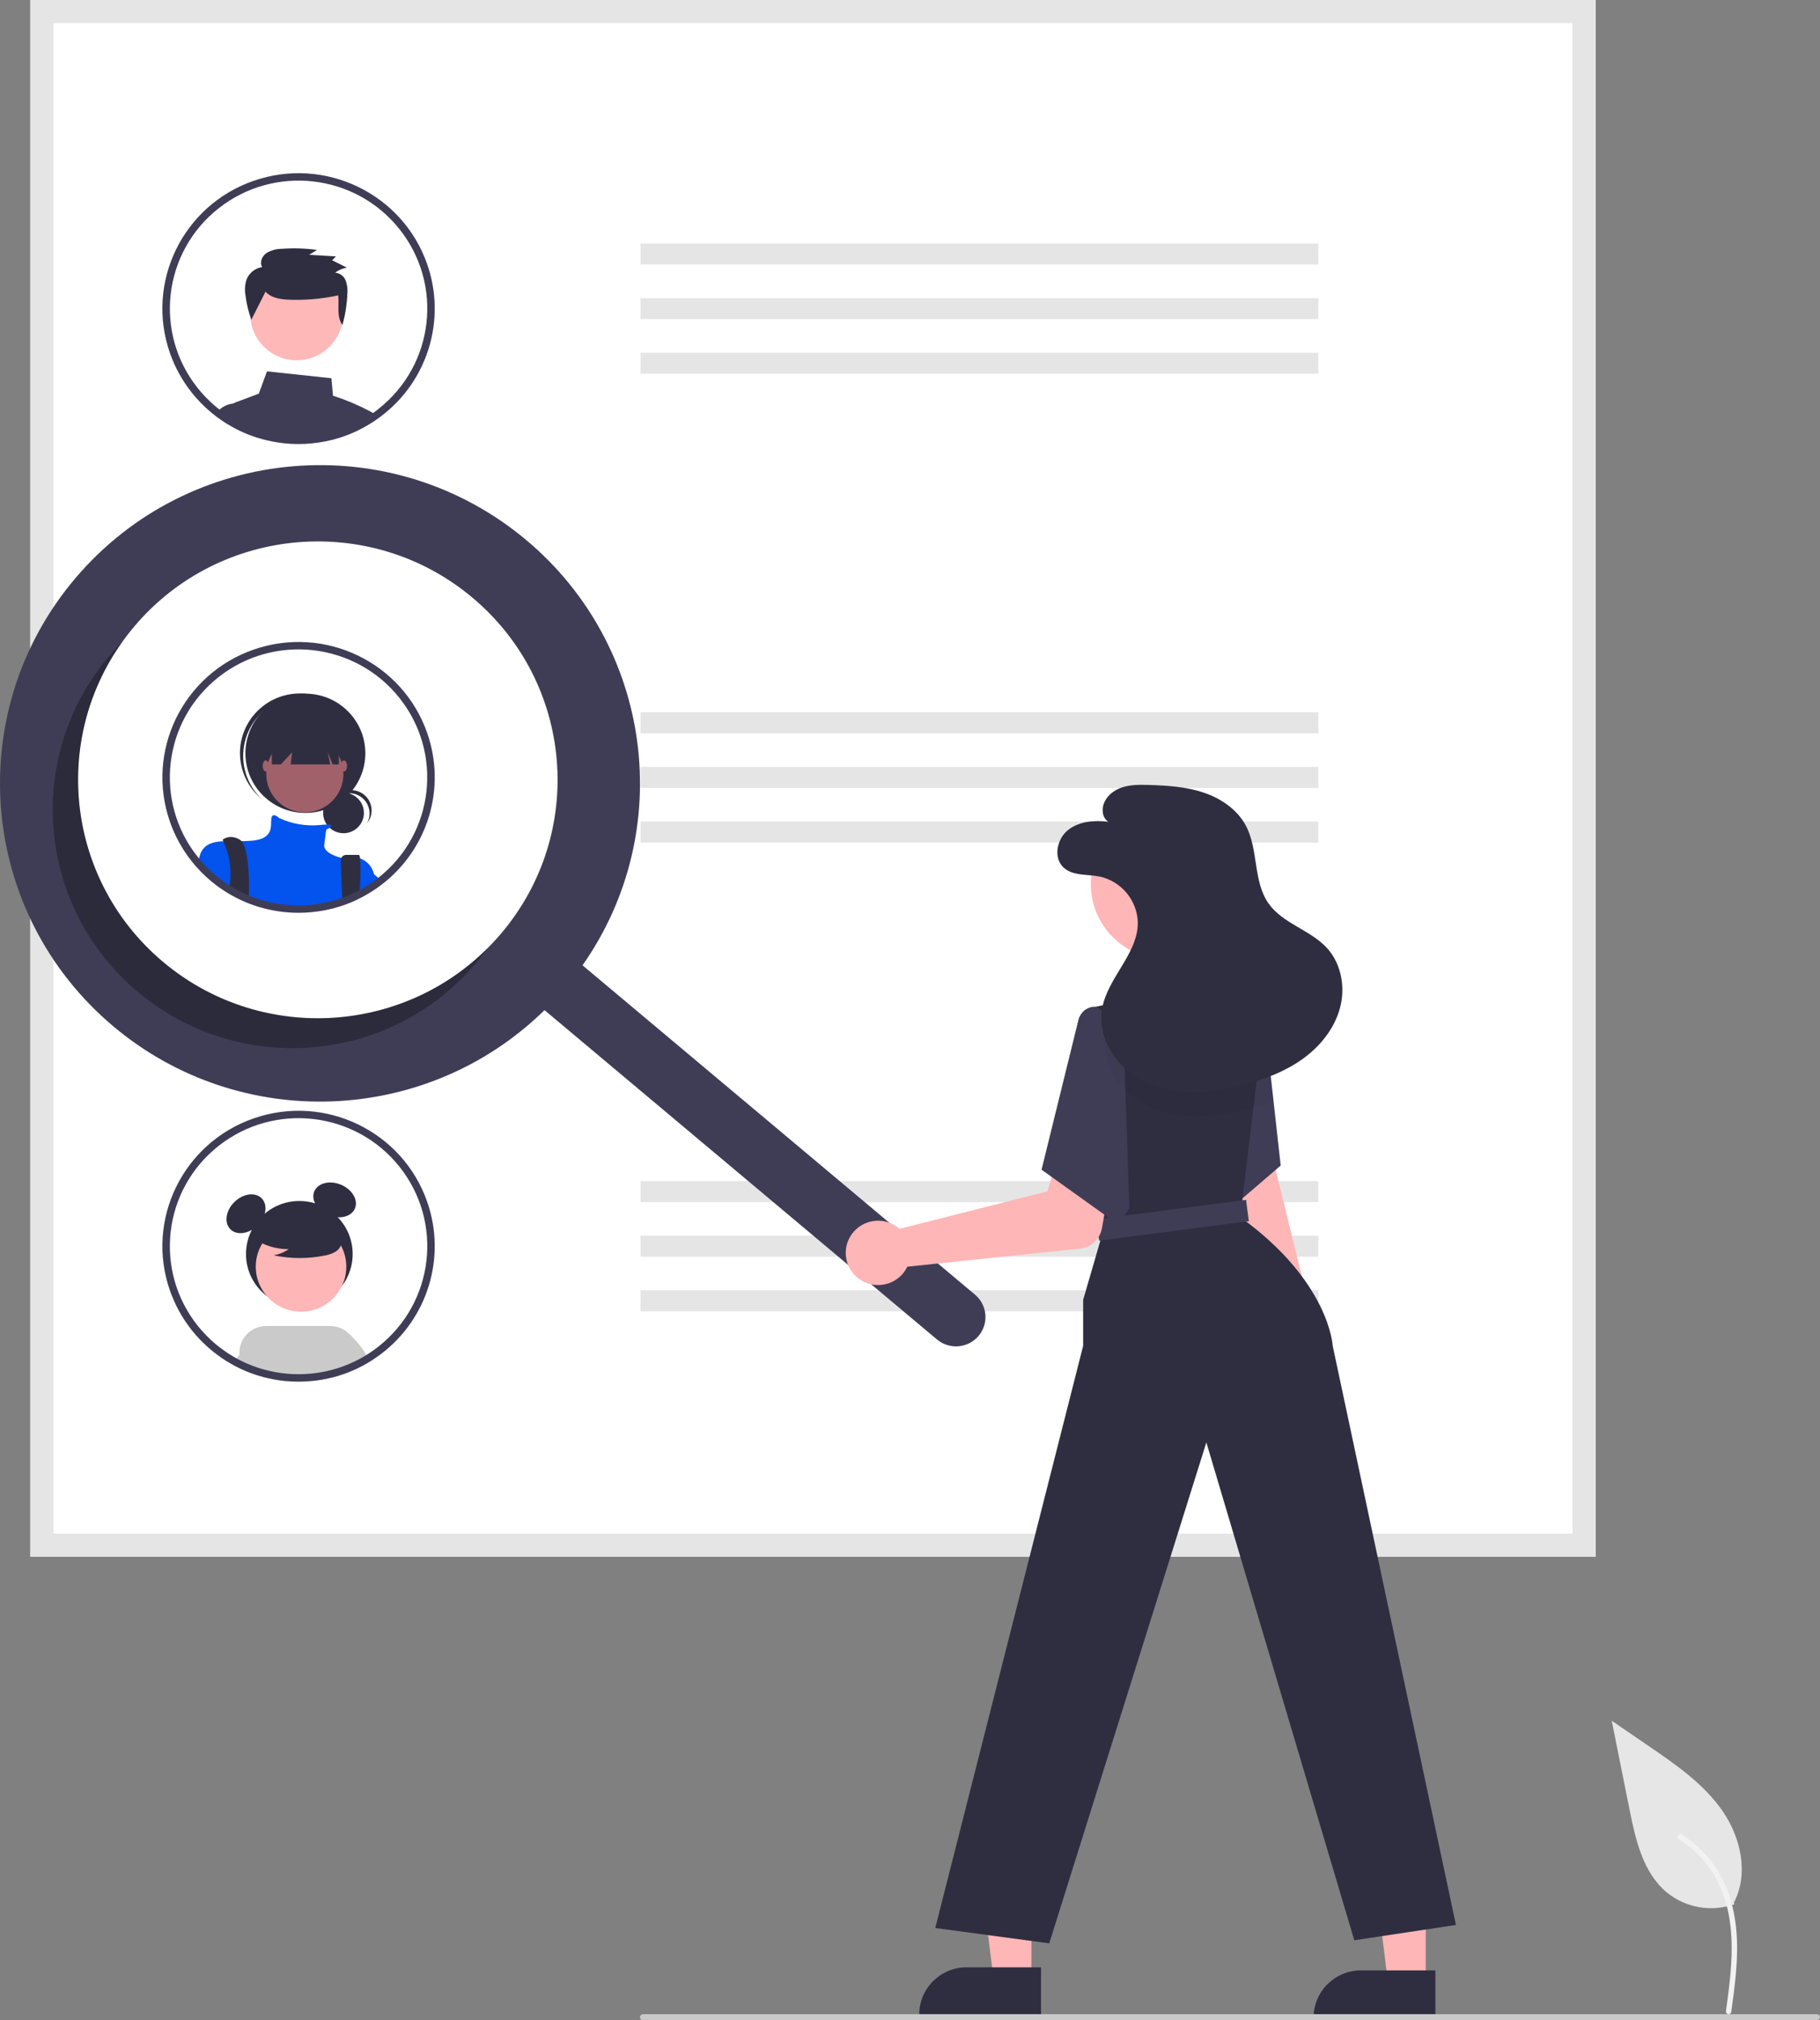 <svg width="246" height="273" viewBox="0 0 246 273" fill="none" xmlns="http://www.w3.org/2000/svg">
<rect x="0" y="0" width="246" height="273" fill="#808080" stroke="none"/>
<path d="M234.427 257.32C231.308 258.409 227.843 257.805 225.286 255.718C222.084 253.047 221.08 248.646 220.264 244.572L217.848 232.52L222.904 235.981C226.539 238.469 230.258 241.04 232.778 244.647C235.297 248.253 236.397 253.176 234.373 257.076" fill="#E6E6E6"/>
<path d="M233.998 271.911C234.51 268.205 235.035 264.45 234.677 260.703C234.356 257.374 233.336 254.124 231.258 251.461C230.154 250.05 228.813 248.841 227.289 247.888C226.894 247.64 226.527 248.265 226.923 248.514C229.555 250.166 231.591 252.608 232.736 255.49C234.002 258.691 234.206 262.181 233.986 265.58C233.852 267.638 233.573 269.679 233.294 271.72C233.249 271.911 233.357 272.105 233.548 272.163C233.74 272.217 233.94 272.105 233.998 271.911Z" fill="#F2F2F2"/>
<path d="M215.67 210.343H4.1V0H215.666V210.343H215.67Z" fill="white"/>
<path d="M215.67 210.343H4.1V0H215.666V210.343H215.67ZM7.227 207.238H212.543V3.109H7.227V207.238Z" fill="#E5E5E5"/>
<path d="M178.19 32.907H86.573V35.743H178.19V32.907Z" fill="#E5E5E5"/>
<path d="M178.19 40.286H86.573V43.122H178.19V40.286Z" fill="#E5E5E5"/>
<path d="M178.19 47.664H86.573V50.5H178.19V47.664Z" fill="#E5E5E5"/>
<path d="M178.19 96.256H86.573V99.092H178.19V96.256Z" fill="#E5E5E5"/>
<path d="M178.19 103.634H86.573V106.47H178.19V103.634Z" fill="#E5E5E5"/>
<path d="M178.19 111.012H86.573V113.848H178.19V111.012Z" fill="#E5E5E5"/>
<path d="M178.19 159.603H86.573V162.439H178.19V159.603Z" fill="#E5E5E5"/>
<path d="M178.19 166.981H86.573V169.818H178.19V166.981Z" fill="#E5E5E5"/>
<path d="M178.19 174.359H86.573V177.196H178.19V174.359Z" fill="#E5E5E5"/>
<path d="M49.892 55.514C48.326 54.694 46.694 54.011 45.011 53.472L44.795 51.112L36.087 50.181L34.979 53.199L31.856 54.367C31.743 54.408 31.639 54.462 31.539 54.532H31.535C31.181 54.768 30.944 55.141 30.873 55.559C30.84 55.766 30.848 55.973 30.898 56.176L31.064 56.851C31.302 56.992 31.547 57.128 31.789 57.257L31.943 57.335C32.301 57.517 32.664 57.691 33.038 57.853C33.113 57.886 33.197 57.919 33.272 57.952C33.28 57.956 33.28 57.956 33.288 57.96C33.463 58.031 33.638 58.101 33.817 58.167C34.404 58.391 35 58.581 35.608 58.739C37.157 59.149 38.752 59.356 40.355 59.356C40.938 59.356 41.517 59.331 42.088 59.273C43.395 59.153 44.682 58.896 45.932 58.503C45.936 58.503 45.94 58.499 45.94 58.499C46.731 58.25 47.502 57.944 48.251 57.588C48.255 57.584 48.26 57.584 48.264 57.58C48.43 57.501 48.593 57.414 48.759 57.331L48.838 57.29C48.972 57.219 49.101 57.153 49.234 57.078C49.563 56.896 49.888 56.706 50.208 56.503C50.296 56.449 50.383 56.395 50.471 56.337C50.596 56.255 50.721 56.172 50.846 56.081C50.546 55.878 50.225 55.691 49.892 55.514Z" fill="#3F3D56"/>
<path d="M33.55 56.972L33.005 54.525H31.581C31.568 54.525 31.552 54.525 31.539 54.529H31.535C31.023 54.571 30.531 54.741 30.102 55.022C29.811 55.209 29.553 55.436 29.336 55.705C29.761 56.024 30.198 56.318 30.652 56.604L30.673 56.612C30.802 56.691 30.935 56.77 31.064 56.844C31.302 56.985 31.547 57.121 31.789 57.25L31.943 57.328C32.301 57.511 32.663 57.684 33.038 57.846C33.113 57.879 33.197 57.912 33.272 57.945C33.28 57.95 33.28 57.95 33.288 57.954C33.463 58.024 33.638 58.094 33.817 58.161L33.55 56.972Z" fill="#3F3D56"/>
<path d="M40.101 48.687C43.565 48.687 46.373 45.895 46.373 42.451C46.373 39.008 43.565 36.216 40.101 36.216C36.637 36.216 33.83 39.008 33.83 42.451C33.83 45.895 36.637 48.687 40.101 48.687Z" fill="#FFB8B8"/>
<path d="M35.891 39.412C36.541 40.173 37.64 40.393 38.652 40.48C41.022 40.608 43.4 40.418 45.715 39.908C45.856 41.291 45.465 42.782 46.285 43.92C46.669 42.542 46.894 41.126 46.952 39.697C47.014 39.084 46.931 38.468 46.714 37.888C46.477 37.296 45.927 36.894 45.29 36.845C45.757 36.493 46.306 36.261 46.885 36.166L44.895 35.172L45.407 34.65L41.8 34.431L42.846 33.772C41.276 33.557 39.685 33.507 38.102 33.623C37.361 33.623 36.636 33.822 36.003 34.203C35.408 34.625 35.062 35.466 35.433 36.087C34.492 36.24 33.696 36.865 33.334 37.743C33.109 38.426 33.051 39.159 33.176 39.867C33.313 41.006 33.58 42.128 33.971 43.208L35.891 39.412Z" fill="#2F2E41"/>
<path d="M57.738 35.691C54.398 26.147 43.908 21.104 34.305 24.425C24.701 27.745 19.633 38.175 22.973 47.718C23.652 49.656 24.651 51.461 25.93 53.068C26.096 53.275 26.267 53.482 26.442 53.68C26.455 53.693 26.467 53.705 26.48 53.722C26.909 54.215 27.367 54.682 27.85 55.13C27.975 55.245 28.108 55.361 28.241 55.473C28.491 55.697 28.749 55.908 29.016 56.115C29.12 56.198 29.224 56.281 29.332 56.359C29.757 56.678 30.194 56.972 30.648 57.258L30.669 57.266C30.798 57.345 30.931 57.423 31.061 57.498C31.298 57.639 31.544 57.775 31.785 57.904L31.939 57.982C32.297 58.164 32.66 58.338 33.035 58.5C33.109 58.533 33.193 58.566 33.268 58.599C33.276 58.603 33.276 58.603 33.284 58.608C33.459 58.678 33.634 58.748 33.813 58.815C34.4 59.038 34.996 59.228 35.604 59.386C37.153 59.796 38.748 60.003 40.351 60.003C40.934 60.003 41.513 59.978 42.084 59.92C43.391 59.8 44.678 59.543 45.928 59.15C45.932 59.15 45.936 59.146 45.936 59.146C46.727 58.897 47.498 58.591 48.247 58.235C48.251 58.231 48.255 58.231 48.26 58.227C48.426 58.148 48.589 58.061 48.755 57.978L48.834 57.937C48.968 57.866 49.097 57.8 49.23 57.726C49.559 57.543 49.884 57.353 50.205 57.15C50.292 57.096 50.379 57.042 50.467 56.984C50.592 56.902 50.717 56.819 50.842 56.728C51.004 56.616 51.166 56.5 51.325 56.384C51.375 56.347 51.429 56.314 51.475 56.272C57.834 51.486 60.357 43.176 57.738 35.691ZM50.879 55.481C50.771 55.568 50.658 55.647 50.546 55.726C50.438 55.809 50.329 55.887 50.217 55.958C50.121 56.028 50.025 56.094 49.925 56.156L49.896 56.177C49.825 56.227 49.751 56.272 49.68 56.318C49.405 56.488 49.13 56.653 48.847 56.81L48.759 56.86C48.635 56.931 48.51 56.997 48.385 57.059C48.368 57.067 48.347 57.075 48.331 57.084L48.31 57.092C48.151 57.175 47.989 57.254 47.827 57.328C47.202 57.626 46.561 57.887 45.903 58.102C45.815 58.131 45.732 58.16 45.644 58.189C44.462 58.562 43.242 58.81 42.005 58.926C41.463 58.976 40.914 59.001 40.364 59.001C38.848 59.005 37.336 58.806 35.875 58.417C35.125 58.222 34.388 57.974 33.672 57.676C33.634 57.659 33.597 57.647 33.559 57.63C33.522 57.614 33.484 57.601 33.447 57.585C33.405 57.568 33.372 57.552 33.33 57.531C33.018 57.394 32.714 57.249 32.41 57.092L32.264 57.018C31.898 56.827 31.535 56.624 31.185 56.405C31.081 56.343 30.977 56.276 30.877 56.206C30.852 56.19 30.827 56.173 30.802 56.156C30.569 56.003 30.332 55.842 30.107 55.672C29.953 55.556 29.794 55.44 29.645 55.324C29.391 55.134 29.145 54.931 28.907 54.72C28.783 54.616 28.658 54.5 28.541 54.393C28.075 53.962 27.629 53.507 27.213 53.026C27.075 52.869 26.938 52.712 26.809 52.546C26.779 52.513 26.75 52.48 26.725 52.443C20.758 44.957 22.024 34.076 29.553 28.147C37.082 22.218 48.026 23.472 53.99 30.958C59.958 38.444 58.692 49.325 51.162 55.254C51.066 55.337 50.975 55.407 50.879 55.481Z" fill="#3F3D56"/>
<path d="M57.738 99.037C54.398 89.494 43.907 84.451 34.309 87.771C24.709 91.092 19.637 101.521 22.977 111.065C23.656 113.003 24.655 114.808 25.934 116.414C26.1 116.621 26.271 116.828 26.446 117.027C26.459 117.04 26.471 117.052 26.483 117.069C26.912 117.561 27.37 118.029 27.854 118.476C27.979 118.592 28.112 118.708 28.245 118.82C28.495 119.043 28.753 119.259 29.02 119.462C29.54 119.872 30.086 120.252 30.652 120.6L30.673 120.609C31.039 120.836 31.414 121.043 31.793 121.246L31.947 121.325C32.305 121.507 32.668 121.681 33.042 121.842C33.117 121.875 33.201 121.909 33.276 121.942C33.284 121.946 33.284 121.946 33.292 121.95C34.046 122.261 34.821 122.521 35.612 122.728C37.161 123.138 38.756 123.345 40.359 123.345C40.942 123.345 41.521 123.32 42.092 123.262C43.4 123.142 44.686 122.886 45.936 122.492C45.94 122.492 45.944 122.488 45.944 122.488C46.735 122.24 47.506 121.933 48.255 121.577C48.259 121.573 48.264 121.573 48.268 121.569C48.434 121.49 48.597 121.403 48.763 121.321L48.842 121.279C48.976 121.209 49.105 121.143 49.238 121.068C49.567 120.886 49.892 120.695 50.212 120.493C50.3 120.439 50.387 120.385 50.475 120.327C50.766 120.137 51.054 119.934 51.329 119.727C51.379 119.689 51.433 119.656 51.483 119.615C57.833 114.833 60.357 106.523 57.738 99.037Z" fill="white"/>
<path d="M46.431 112.592C47.954 112.592 49.188 111.365 49.188 109.851C49.188 108.338 47.954 107.11 46.431 107.11C44.908 107.11 43.674 108.338 43.674 109.851C43.674 111.365 44.908 112.592 46.431 112.592Z" fill="#2F2E41"/>
<path d="M47.197 107.185C48.722 107.185 49.954 108.415 49.954 109.926C49.954 110.381 49.842 110.828 49.625 111.226C50.575 110.042 50.383 108.319 49.192 107.371C48.001 106.427 46.269 106.618 45.315 107.802C45.211 107.93 45.119 108.067 45.04 108.212C45.565 107.566 46.36 107.185 47.197 107.185Z" fill="#2F2E41"/>
<path d="M41.276 109.849C45.752 109.849 49.38 106.241 49.38 101.792C49.38 97.342 45.752 93.734 41.276 93.734C36.8 93.734 33.172 97.342 33.172 101.792C33.172 106.241 36.8 109.849 41.276 109.849Z" fill="#2F2E41"/>
<path d="M34.917 96.793C37.819 93.547 42.787 93.174 46.144 95.948C46.077 95.886 46.011 95.824 45.944 95.762C42.612 92.793 37.49 93.075 34.504 96.387C31.518 99.7 31.802 104.792 35.133 107.761C35.15 107.773 35.162 107.79 35.179 107.802C35.25 107.864 35.316 107.922 35.387 107.98C32.222 104.987 32.014 100.039 34.917 96.793Z" fill="#2F2E41"/>
<path d="M41.205 109.777C44.087 109.777 46.423 107.454 46.423 104.589C46.423 101.724 44.087 99.401 41.205 99.401C38.323 99.401 35.987 101.724 35.987 104.589C35.987 107.454 38.323 109.777 41.205 109.777Z" fill="#A0616A"/>
<path d="M50.546 118.108V119.847C50.225 120.05 49.9 120.24 49.571 120.423C49.438 120.493 49.309 120.563 49.176 120.634L49.096 120.675C48.93 120.758 48.767 120.841 48.601 120.924C48.597 120.928 48.593 120.928 48.589 120.932C47.839 121.288 47.068 121.59 46.277 121.843C46.273 121.843 46.269 121.847 46.269 121.847C45.02 122.24 43.728 122.497 42.425 122.617C41.855 122.671 41.276 122.7 40.693 122.7C39.089 122.7 37.494 122.493 35.945 122.083C35.154 121.876 34.379 121.615 33.626 121.305C33.617 121.3 33.617 121.3 33.609 121.296C33.534 121.263 33.451 121.23 33.376 121.197C33.001 121.035 32.639 120.862 32.281 120.679L32.126 120.601C31.747 120.402 31.373 120.191 31.006 119.963L30.985 119.955C30.419 119.607 29.878 119.226 29.353 118.816C29.086 118.613 28.828 118.398 28.578 118.174C28.445 118.063 28.316 117.943 28.187 117.831C27.704 117.388 27.246 116.92 26.817 116.423C26.875 116.079 26.958 115.744 27.067 115.413L27.071 115.409C27.092 115.351 27.112 115.297 27.142 115.243C27.158 115.197 27.179 115.148 27.204 115.106C27.795 114.005 28.866 113.732 30.194 113.674C30.944 113.641 31.772 113.678 32.647 113.666C33.109 113.661 33.588 113.645 34.067 113.603C37.09 113.33 36.541 111.558 36.678 110.602C36.816 109.674 37.653 110.477 37.711 110.531L37.715 110.535C39.427 111.33 41.317 111.662 43.2 111.492C43.525 111.45 43.845 111.43 44.17 111.421C45.024 111.413 44.836 111.653 44.545 111.856C44.403 111.951 44.253 112.034 44.099 112.105C44.099 112.105 43.962 112.924 43.824 114.154C43.691 115.33 45.956 115.881 46.148 115.926C46.152 115.93 46.156 115.93 46.161 115.93C46.989 115.715 47.86 115.74 48.676 115.997H48.68C49.613 116.332 50.321 117.131 50.546 118.108Z" fill="#0353EF"/>
<path d="M33.655 120.22C33.655 120.464 33.646 120.696 33.638 120.915C33.634 121.048 33.63 121.176 33.621 121.296C33.613 121.292 33.613 121.292 33.605 121.288C33.53 121.255 33.447 121.222 33.371 121.189C32.997 121.027 32.634 120.853 32.276 120.671L32.122 120.592C31.743 120.394 31.368 120.183 31.002 119.955C31.01 119.839 31.027 119.723 31.044 119.611C31.081 119.359 31.11 119.102 31.131 118.849C31.26 117.073 30.935 115.293 30.19 113.674V113.67C30.123 113.537 30.086 113.467 30.086 113.467C30.086 113.467 31.048 112.647 32.418 113.467C32.505 113.517 32.584 113.583 32.647 113.666C33.467 114.634 33.692 117.893 33.655 120.22Z" fill="#2F2E41"/>
<path d="M48.655 119.772C48.643 120.14 48.622 120.525 48.601 120.914V120.919C48.597 120.923 48.593 120.923 48.589 120.927C47.839 121.283 47.069 121.585 46.277 121.838C46.273 121.838 46.269 121.842 46.269 121.842L46.231 120.919L46.227 120.799L46.052 116.306C46.032 115.892 46.356 115.536 46.777 115.52C46.789 115.52 46.798 115.52 46.81 115.52H48.484C48.568 115.52 48.626 115.685 48.668 115.987V115.992C48.747 117.246 48.743 118.513 48.655 119.772Z" fill="#2F2E41"/>
<path d="M36.745 98.106V103.293H37.953L39.489 101.654L39.285 103.293H44.628L44.299 101.654L44.961 103.293H45.807V98.106H36.745Z" fill="#2F2E41"/>
<path d="M35.92 104.247C36.148 104.247 36.333 103.911 36.333 103.497C36.333 103.084 36.148 102.748 35.92 102.748C35.693 102.748 35.508 103.084 35.508 103.497C35.508 103.911 35.693 104.247 35.92 104.247Z" fill="#A0616A"/>
<path d="M46.494 104.247C46.721 104.247 46.906 103.911 46.906 103.497C46.906 103.084 46.721 102.748 46.494 102.748C46.266 102.748 46.081 103.084 46.081 103.497C46.081 103.911 46.266 104.247 46.494 104.247Z" fill="#A0616A"/>
<path d="M51.666 119.081C51.387 119.288 51.1 119.491 50.812 119.681C50.725 119.739 50.637 119.797 50.55 119.847C50.229 120.05 49.904 120.24 49.575 120.422C49.442 120.493 49.313 120.563 49.18 120.633V117.015C49.18 117.015 49.709 117.437 50.55 118.137C50.654 118.224 50.767 118.319 50.879 118.414C51.12 118.617 51.383 118.841 51.666 119.081Z" fill="#0353EF"/>
<path d="M57.738 99.037C54.398 89.494 43.907 84.451 34.309 87.771C24.709 91.092 19.637 101.521 22.977 111.065C23.656 113.003 24.655 114.808 25.934 116.414C26.1 116.621 26.271 116.828 26.446 117.027C26.459 117.04 26.471 117.052 26.483 117.069C26.912 117.561 27.37 118.029 27.854 118.476C27.979 118.592 28.112 118.708 28.245 118.82C28.495 119.043 28.753 119.259 29.02 119.462C29.54 119.872 30.086 120.252 30.652 120.6L30.673 120.609C31.039 120.836 31.414 121.043 31.793 121.246L31.947 121.325C32.305 121.507 32.668 121.681 33.042 121.842C33.117 121.875 33.201 121.909 33.276 121.942C33.284 121.946 33.284 121.946 33.292 121.95C34.046 122.261 34.821 122.521 35.612 122.728C37.161 123.138 38.756 123.345 40.359 123.345C40.942 123.345 41.521 123.32 42.092 123.262C43.4 123.142 44.686 122.886 45.936 122.492C45.94 122.492 45.944 122.488 45.944 122.488C46.735 122.24 47.506 121.933 48.255 121.577C48.259 121.573 48.264 121.573 48.268 121.569C48.434 121.49 48.597 121.403 48.763 121.321L48.842 121.279C48.976 121.209 49.105 121.143 49.238 121.068C49.567 120.886 49.892 120.695 50.212 120.493C50.3 120.439 50.387 120.385 50.475 120.327C50.766 120.137 51.054 119.934 51.329 119.727C51.379 119.689 51.433 119.656 51.483 119.615C57.833 114.833 60.357 106.523 57.738 99.037ZM50.879 118.828C50.77 118.915 50.658 118.994 50.546 119.072C50.437 119.155 50.329 119.234 50.217 119.304C50.121 119.375 50.025 119.441 49.925 119.503C49.842 119.557 49.759 119.611 49.675 119.665C49.4 119.834 49.126 120 48.842 120.157L48.755 120.207C48.63 120.277 48.505 120.344 48.38 120.406C48.364 120.414 48.343 120.422 48.326 120.43L48.305 120.439C48.147 120.522 47.984 120.6 47.822 120.675C47.197 120.973 46.556 121.234 45.898 121.449C45.811 121.478 45.727 121.507 45.64 121.536C44.457 121.909 43.237 122.157 42 122.273C41.459 122.323 40.909 122.347 40.359 122.347C38.843 122.352 37.332 122.153 35.87 121.764C35.12 121.569 34.383 121.321 33.667 121.023C33.592 120.994 33.517 120.96 33.442 120.931C33.405 120.915 33.367 120.898 33.326 120.878C33.013 120.741 32.709 120.596 32.405 120.439L32.26 120.364C31.893 120.174 31.531 119.971 31.181 119.751C31.052 119.673 30.923 119.59 30.798 119.503C30.402 119.242 30.015 118.965 29.64 118.671C29.386 118.48 29.14 118.277 28.903 118.066C28.778 117.963 28.653 117.847 28.537 117.739C28.07 117.309 27.625 116.853 27.208 116.373C27.071 116.216 26.933 116.058 26.804 115.893C26.775 115.86 26.746 115.826 26.721 115.789C20.753 108.303 22.019 97.422 29.549 91.493C37.078 85.56 48.022 86.819 53.986 94.305C59.949 101.791 58.687 112.671 51.158 118.6C51.066 118.683 50.975 118.754 50.879 118.828Z" fill="#3F3D56"/>
<path d="M40.459 176.623C44.441 176.623 47.668 173.414 47.668 169.456C47.668 165.498 44.441 162.289 40.459 162.289C36.478 162.289 33.251 165.498 33.251 169.456C33.251 173.414 36.478 176.623 40.459 176.623Z" fill="#2F2E41"/>
<path d="M34.83 165.586C35.994 164.428 36.23 162.786 35.357 161.918C34.484 161.05 32.832 161.284 31.667 162.442C30.503 163.6 30.267 165.242 31.14 166.11C32.014 166.979 33.665 166.744 34.83 165.586Z" fill="#2F2E41"/>
<path d="M47.971 163.309C48.456 162.179 47.622 160.743 46.108 160.1C44.593 159.457 42.972 159.851 42.487 160.98C42.002 162.109 42.836 163.546 44.351 164.189C45.865 164.832 47.486 164.438 47.971 163.309Z" fill="#2F2E41"/>
<path d="M49.084 183.361L48.234 182.032C47.481 180.359 45.511 179.614 43.828 180.359C42.158 181.105 41.401 183.051 42.138 184.719L42.379 185.58L42.654 186.557C43.766 186.417 44.865 186.181 45.936 185.845C45.94 185.845 45.94 185.845 45.944 185.841C46.735 185.593 47.506 185.286 48.255 184.93C48.259 184.926 48.264 184.926 48.268 184.922C48.434 184.843 48.597 184.76 48.763 184.678C48.792 184.665 48.817 184.653 48.842 184.636C48.976 184.57 49.109 184.5 49.238 184.429C49.371 184.359 49.5 184.284 49.625 184.206L49.084 183.361Z" fill="#CACACA"/>
<path d="M40.688 177.249C44.067 177.249 46.806 174.526 46.806 171.167C46.806 167.808 44.067 165.085 40.688 165.085C37.31 165.085 34.571 167.808 34.571 171.167C34.571 174.526 37.31 177.249 40.688 177.249Z" fill="#FFB6B6"/>
<path d="M49.526 183.099C48.851 181.982 48.014 180.971 47.039 180.102C46.373 179.51 45.511 179.183 44.616 179.183H35.995C33.988 179.183 32.36 180.797 32.36 182.793C32.36 182.872 32.364 182.946 32.368 183.025C32.389 183.302 32.439 183.58 32.518 183.845C32.58 184.039 32.655 184.226 32.747 184.408L33.172 185.252C33.205 185.265 33.238 185.281 33.272 185.294C33.28 185.298 33.284 185.298 33.288 185.302C33.463 185.372 33.638 185.443 33.817 185.509C34.404 185.733 35 185.923 35.608 186.08C36.587 186.341 37.582 186.519 38.59 186.615C39.177 186.668 39.764 186.697 40.355 186.697C40.943 186.697 41.517 186.668 42.092 186.615C42.279 186.598 42.467 186.577 42.654 186.557C43.766 186.416 44.865 186.18 45.936 185.844C45.94 185.844 45.94 185.844 45.944 185.84C46.735 185.592 47.506 185.286 48.255 184.929C48.26 184.925 48.264 184.925 48.268 184.921C48.434 184.843 48.597 184.76 48.763 184.677C48.793 184.664 48.818 184.652 48.843 184.635C48.976 184.569 49.109 184.499 49.238 184.428C49.371 184.358 49.501 184.284 49.626 184.205C49.759 184.135 49.884 184.056 50.013 183.977C49.855 183.667 49.692 183.377 49.526 183.099Z" fill="#CACACA"/>
<path d="M37.557 180.292C35.895 179.518 33.921 180.226 33.134 181.874L32.368 183.025L32.002 183.576L31.444 184.412C31.56 184.474 31.672 184.536 31.789 184.598L31.943 184.677C32.301 184.859 32.664 185.033 33.038 185.194C33.08 185.215 33.126 185.232 33.172 185.252C33.205 185.265 33.238 185.281 33.272 185.294C33.28 185.298 33.284 185.298 33.288 185.302C33.463 185.372 33.638 185.443 33.817 185.509C34.404 185.733 35 185.923 35.608 186.08C36.587 186.341 37.582 186.519 38.59 186.615L38.881 185.633L39.164 184.698C39.943 183.041 39.223 181.071 37.557 180.292Z" fill="#CACACA"/>
<path d="M34.259 167.341C35.658 168.297 37.315 168.811 39.014 168.802C38.411 169.221 37.719 169.502 36.995 169.631C39.252 170.111 41.588 170.123 43.849 169.668C44.353 169.589 44.836 169.424 45.286 169.179C45.736 168.931 46.056 168.5 46.173 168.003C46.323 167.15 45.653 166.372 44.957 165.85C42.8 164.252 40.035 163.706 37.428 164.356C36.57 164.525 35.787 164.964 35.196 165.61C34.608 166.281 34.533 167.254 35.008 168.008L34.259 167.341Z" fill="#2F2E41"/>
<path d="M57.738 162.386C54.398 152.842 43.908 147.795 34.309 151.12C24.71 154.44 19.633 164.87 22.977 174.413C23.656 176.351 24.656 178.16 25.938 179.767C26.101 179.974 26.276 180.181 26.45 180.38C26.459 180.396 26.471 180.409 26.484 180.421C26.917 180.914 27.375 181.382 27.858 181.825C27.983 181.94 28.112 182.061 28.245 182.172C28.495 182.396 28.753 182.607 29.024 182.81C29.128 182.893 29.232 182.976 29.341 183.054C29.761 183.373 30.203 183.667 30.652 183.953C30.661 183.953 30.669 183.957 30.673 183.961C30.802 184.04 30.936 184.118 31.069 184.193C31.194 184.267 31.323 184.342 31.448 184.412C31.564 184.474 31.677 184.536 31.793 184.599L31.948 184.677C32.306 184.859 32.668 185.033 33.043 185.195C33.084 185.216 33.13 185.232 33.176 185.253C33.209 185.265 33.243 185.282 33.276 185.294C33.284 185.298 33.288 185.298 33.293 185.302C33.468 185.373 33.642 185.443 33.822 185.509C34.409 185.733 35.004 185.924 35.612 186.081C36.591 186.342 37.586 186.52 38.594 186.615C39.181 186.669 39.768 186.698 40.36 186.698C40.947 186.698 41.522 186.669 42.096 186.615C42.284 186.598 42.471 186.578 42.658 186.557C43.77 186.416 44.87 186.18 45.94 185.845C45.944 185.845 45.944 185.845 45.948 185.841C46.74 185.592 47.51 185.286 48.26 184.93C48.264 184.926 48.268 184.926 48.272 184.922C48.439 184.843 48.601 184.76 48.768 184.677C48.797 184.665 48.822 184.652 48.847 184.636C48.98 184.57 49.113 184.499 49.242 184.429C49.376 184.358 49.505 184.284 49.63 184.205C49.763 184.135 49.888 184.056 50.017 183.978C50.084 183.936 50.15 183.895 50.217 183.853C50.309 183.799 50.392 183.746 50.483 183.684C50.608 183.605 50.733 183.518 50.854 183.431C51.017 183.319 51.179 183.203 51.337 183.083C51.391 183.05 51.441 183.013 51.491 182.971C57.834 178.177 60.353 169.871 57.738 162.386ZM50.879 182.172C50.771 182.259 50.658 182.342 50.546 182.417C50.434 182.499 50.325 182.578 50.213 182.653C50.117 182.719 50.021 182.785 49.921 182.847C49.913 182.855 49.9 182.864 49.892 182.868C49.821 182.918 49.746 182.963 49.676 183.009C49.626 183.038 49.576 183.071 49.526 183.1C49.38 183.191 49.234 183.278 49.084 183.361C49.005 183.41 48.922 183.456 48.843 183.501C48.813 183.518 48.784 183.535 48.755 183.551C48.626 183.621 48.501 183.684 48.376 183.75C48.36 183.762 48.339 183.766 48.326 183.779C48.318 183.779 48.31 183.783 48.306 183.787C48.147 183.87 47.985 183.949 47.822 184.023C47.198 184.321 46.552 184.582 45.894 184.797C45.811 184.826 45.724 184.859 45.64 184.884C44.578 185.22 43.487 185.452 42.379 185.58C42.255 185.596 42.125 185.609 41.996 185.621C41.455 185.671 40.909 185.696 40.355 185.696C39.864 185.696 39.369 185.675 38.881 185.634C37.861 185.551 36.853 185.373 35.866 185.112C35.117 184.917 34.38 184.669 33.663 184.367C33.626 184.35 33.588 184.338 33.551 184.321C33.509 184.305 33.476 184.292 33.438 184.276C33.397 184.259 33.363 184.243 33.322 184.222C33.051 184.106 32.78 183.978 32.518 183.845C32.481 183.824 32.443 183.808 32.406 183.787L32.26 183.713C32.172 183.667 32.085 183.621 32.002 183.576C31.723 183.427 31.448 183.265 31.181 183.1C31.081 183.038 30.973 182.971 30.873 182.905L30.798 182.855C30.565 182.698 30.332 182.541 30.103 182.371C29.949 182.255 29.79 182.143 29.64 182.023C29.386 181.833 29.141 181.63 28.903 181.419C28.778 181.315 28.653 181.199 28.537 181.092C28.066 180.661 27.625 180.206 27.208 179.725C27.071 179.568 26.933 179.411 26.804 179.245C26.775 179.212 26.75 179.179 26.721 179.142C20.753 171.656 22.02 160.775 29.549 154.842C37.078 148.909 48.022 150.167 53.99 157.653C59.958 165.139 58.692 176.02 51.162 181.953C51.071 182.027 50.975 182.102 50.879 182.172Z" fill="#3F3D56"/>
<path d="M71.147 72.99C52.89 57.675 25.601 59.973 10.196 78.124C-5.208 96.275 -2.897 123.407 15.36 138.722C32.439 153.048 57.679 152.083 73.6 136.499L126.655 181.008C128.342 182.416 130.857 182.196 132.269 180.519C133.676 178.851 133.468 176.367 131.798 174.955L131.794 174.951L78.739 130.442C91.511 112.216 88.221 87.316 71.147 72.99ZM67.724 126.156C56.184 139.757 35.737 141.476 22.061 130.003C8.385 118.53 6.652 98.201 18.192 84.604C29.732 71.007 50.179 69.284 63.855 80.757C77.535 92.23 79.268 112.555 67.724 126.156Z" fill="#3F3D56"/>
<path opacity="0.3" d="M22.061 130.004C9.172 119.189 6.777 100.35 16.564 86.691C15.943 87.312 15.344 87.963 14.765 88.641C3.225 102.243 4.953 122.568 18.634 134.041C32.314 145.514 52.757 143.795 64.297 130.194C64.876 129.515 65.417 128.82 65.925 128.103C54.031 139.99 34.95 140.814 22.061 130.004Z" fill="black"/>
<path d="M178.103 182.672C179.669 180.771 179.39 177.968 177.478 176.411C177.274 176.246 177.058 176.097 176.825 175.968L167.155 136.614L160.1 138.854L170.545 177.939C169.478 180.171 170.432 182.837 172.677 183.897C174.555 184.783 176.8 184.278 178.103 182.672Z" fill="#FFB6B6"/>
<path d="M173.105 157.499L167.95 161.921L160.737 168.103L157.551 151.897L157.218 150.212L156.956 148.875L164.264 136.218L170.357 136.566L170.773 136.59L170.782 136.681L170.878 137.53L172.127 148.701L172.156 148.97L173.105 157.499Z" fill="#3F3D56"/>
<path d="M139.407 267.497H134.301L131.873 247.917L139.411 247.921L139.407 267.497Z" fill="#FFB6B6"/>
<path d="M140.71 272.42H124.248V272.213C124.248 268.694 127.117 265.841 130.657 265.841H140.71V272.42Z" fill="#2F2E41"/>
<path d="M192.712 267.911H187.606L185.178 248.331L192.716 248.335L192.712 267.911Z" fill="#FFB6B6"/>
<path d="M194.015 272.834H177.553V272.627C177.553 269.108 180.422 266.255 183.962 266.255H194.015V272.834Z" fill="#2F2E41"/>
<path d="M196.793 260.118L183.05 262.188L163.057 194.916L141.822 262.602L126.414 260.532L146.403 181.865V175.655L149.11 166.339L148.827 163.817L146.857 146.184L146.003 138.536L145.949 138.044C145.853 137.187 146.428 136.392 147.278 136.214L153.691 134.872H164.173L170.357 136.565L170.782 136.681L170.973 136.735L170.878 137.53L169.428 149.612L169.349 150.274L167.95 161.921L167.642 164.476C179.719 173.17 180.135 181.865 180.135 181.865L196.793 260.118Z" fill="#2F2E41"/>
<path d="M157.668 129.634C163.317 129.634 167.896 125.082 167.896 119.466C167.896 113.85 163.317 109.297 157.668 109.297C152.019 109.297 147.44 113.85 147.44 119.466C147.44 125.082 152.019 129.634 157.668 129.634Z" fill="#FFB6B6"/>
<path d="M168.42 162.139L148.185 164.771L148.564 167.644L168.798 165.013L168.42 162.139Z" fill="#3F3D56"/>
<path d="M121.033 165.635C121.225 165.759 121.408 165.9 121.583 166.053L141.597 160.981L142.963 156.183L150.518 157.284L148.931 166.016C148.669 167.465 147.473 168.566 146.003 168.72L122.637 171.167C121.6 173.336 118.993 174.259 116.811 173.229C114.628 172.198 113.7 169.606 114.737 167.436C115.774 165.267 118.381 164.343 120.563 165.374C120.725 165.453 120.883 165.54 121.033 165.635Z" fill="#FFB6B6"/>
<path d="M151.817 138.807L148.277 136.116C147.319 135.755 146.007 136.782 145.778 137.772L140.781 158.06L151.192 165.512L152.65 163.235L151.817 138.807Z" fill="#3F3D56"/>
<g opacity="0.2">
<path opacity="0.2" d="M172.127 148.702C171.244 149.05 170.345 149.356 169.428 149.613C169.137 149.7 168.837 149.782 168.541 149.861C166.592 150.399 164.589 150.722 162.569 150.822C161.699 150.859 160.829 150.834 159.963 150.751C159.034 150.66 158.114 150.478 157.218 150.213C157.189 150.205 157.156 150.197 157.127 150.188C155.265 149.662 153.558 148.698 152.15 147.377C151.834 147.071 151.542 146.748 151.271 146.404C149.697 144.491 149.01 142.007 149.372 139.56C149.406 139.34 149.456 139.125 149.514 138.91C149.672 138.326 149.88 137.759 150.134 137.212C150.247 136.956 150.372 136.703 150.505 136.455L155.211 134.873H164.173L170.357 136.566L170.773 136.591L170.782 136.682L170.973 136.736L170.878 137.531L172.127 148.702Z" fill="black"/>
</g>
<path d="M149.826 111.045C147.915 110.813 145.816 110.978 144.325 112.192C142.834 113.405 142.351 115.93 143.763 117.235C145.012 118.39 146.965 118.116 148.639 118.448C151.609 119.11 153.737 121.702 153.795 124.725C153.77 128.935 149.706 132.127 148.973 136.276C148.473 139.108 149.676 142.089 151.75 144.089C153.824 146.089 156.681 147.169 159.559 147.463C162.436 147.757 165.343 147.31 168.142 146.573C170.948 145.836 173.714 144.789 176.067 143.099C178.419 141.41 180.352 139.029 181.11 136.243C181.868 133.457 181.322 130.26 179.373 128.12C177.141 125.669 173.43 124.828 171.498 122.133C169.333 119.114 170.136 114.817 168.383 111.546C167.213 109.36 165.002 107.873 162.64 107.087C160.279 106.3 157.76 106.147 155.273 106.072C153.966 106.031 152.617 106.018 151.401 106.494C150.184 106.971 149.11 108.047 149.048 109.347C148.985 110.647 149.826 111.045 149.826 111.045Z" fill="#2F2E41"/>
<path d="M245.584 273H86.918C86.689 273 86.502 272.814 86.502 272.586C86.502 272.358 86.689 272.172 86.918 272.172H245.584C245.813 272.172 246 272.358 246 272.586C246 272.814 245.817 273 245.584 273Z" fill="#CACACA"/>
</svg>
